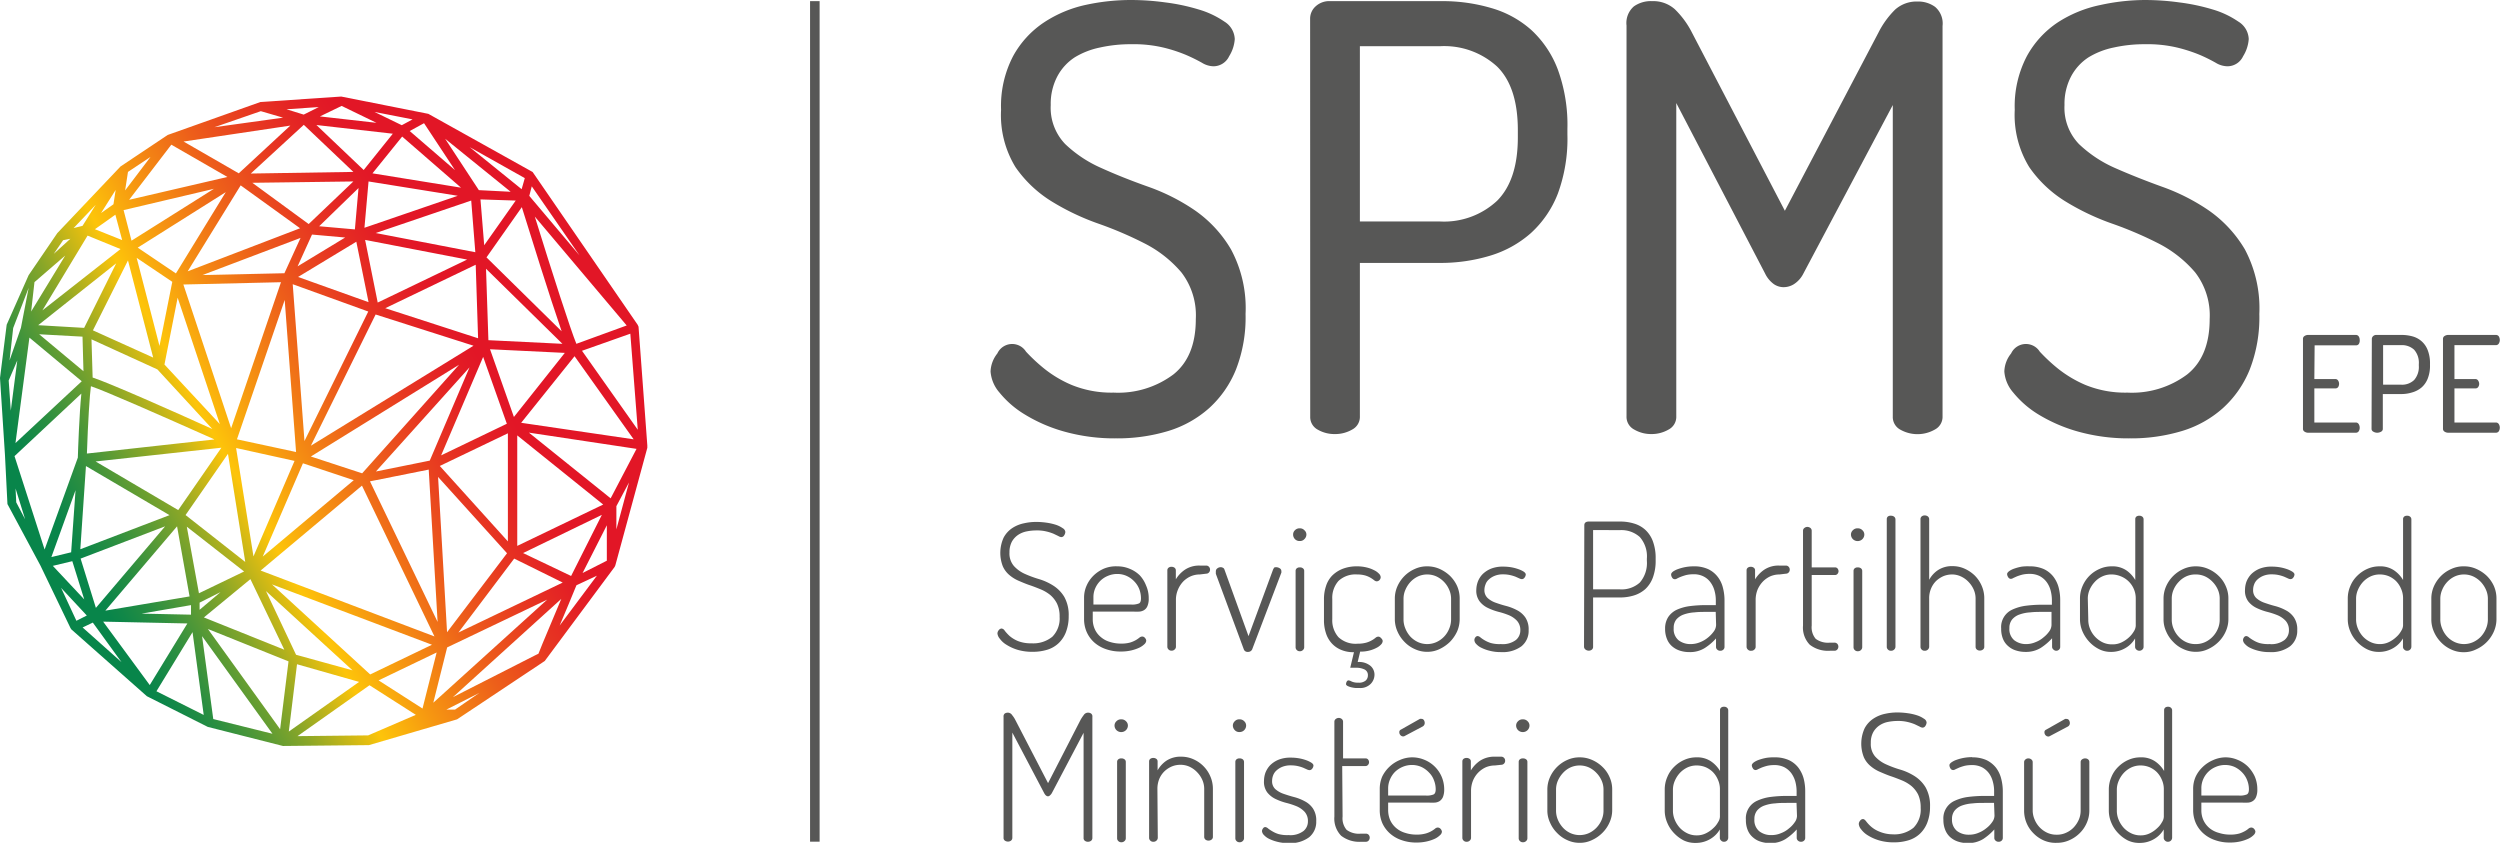 <svg xmlns="http://www.w3.org/2000/svg" xmlns:xlink="http://www.w3.org/1999/xlink" viewBox="0 0 261.77 88.25"><defs><style>.cls-1{fill:#575756;}.cls-2{fill:url(#linear-gradient);}</style><linearGradient id="linear-gradient" x1="49.09" y1="35.61" x2="8" y2="58.43" gradientUnits="userSpaceOnUse"><stop offset="0" stop-color="#e21626"/><stop offset="0.07" stop-color="#e31f25"/><stop offset="0.18" stop-color="#e73721"/><stop offset="0.32" stop-color="#ed5f1a"/><stop offset="0.48" stop-color="#f69611"/><stop offset="0.6" stop-color="#fdc40a"/><stop offset="0.66" stop-color="#ceb816"/><stop offset="0.75" stop-color="#88a628"/><stop offset="0.84" stop-color="#519837"/><stop offset="0.91" stop-color="#298e41"/><stop offset="0.97" stop-color="#118748"/><stop offset="1" stop-color="#08854a"/></linearGradient></defs><title>Ativo3</title><g id="Camada_2" data-name="Camada 2"><g id="Layer_1" data-name="Layer 1"><path class="cls-1" d="M108,67.36a3.16,3.16,0,0,0,2.19-.69,2.7,2.7,0,0,0,.76-2.08,3.08,3.08,0,0,0-.27-1.38,2.9,2.9,0,0,0-.71-.91,4.06,4.06,0,0,0-1-.59c-.37-.15-.74-.3-1.13-.43s-.77-.29-1.14-.45a3.82,3.82,0,0,1-1-.61,2.54,2.54,0,0,1-.7-.93,3.87,3.87,0,0,1,.09-3,2.76,2.76,0,0,1,.91-1,3.51,3.51,0,0,1,1.23-.5,5.74,5.74,0,0,1,1.27-.14,7.77,7.77,0,0,1,1.09.08,6,6,0,0,1,1,.23,2.77,2.77,0,0,1,.69.35.51.51,0,0,1,.27.39.7.7,0,0,1-.12.35.35.35,0,0,1-.31.19.74.74,0,0,1-.3-.11l-.5-.24a4.75,4.75,0,0,0-.75-.24,4.16,4.16,0,0,0-1.06-.11,5,5,0,0,0-1,.1,2.46,2.46,0,0,0-.91.37,2.11,2.11,0,0,0-.65.71,2.36,2.36,0,0,0-.25,1.13,2,2,0,0,0,.47,1.42,3.44,3.44,0,0,0,1.14.82,11.83,11.83,0,0,0,1.49.55,5.93,5.93,0,0,1,1.49.68,3.61,3.61,0,0,1,1.15,1.18,3.87,3.87,0,0,1,.46,2,4.56,4.56,0,0,1-.29,1.69,3.16,3.16,0,0,1-.78,1.17,3,3,0,0,1-1.2.68,5.13,5.13,0,0,1-1.5.21,5.4,5.4,0,0,1-1.58-.21,4.73,4.73,0,0,1-1.15-.52,2.36,2.36,0,0,1-.71-.64,1,1,0,0,1-.25-.55.56.56,0,0,1,.14-.35.41.41,0,0,1,.29-.17.46.46,0,0,1,.34.24,4.61,4.61,0,0,0,.5.54,3.24,3.24,0,0,0,.87.53A3.65,3.65,0,0,0,108,67.36Z"/><path class="cls-1" d="M117,59.3a3.27,3.27,0,0,1,1.27.25,3.23,3.23,0,0,1,1.07.69A3.32,3.32,0,0,1,120,61.3a3.23,3.23,0,0,1,.28,1.35,1.93,1.93,0,0,1-.13.8.89.89,0,0,1-.35.43,1.09,1.09,0,0,1-.51.16,5.49,5.49,0,0,1-.58,0h-4.29v.78a2.5,2.5,0,0,0,.22,1.07,2.25,2.25,0,0,0,.62.81,2.52,2.52,0,0,0,.94.51,3.82,3.82,0,0,0,1.2.18,3.38,3.38,0,0,0,.93-.11,3.07,3.07,0,0,0,.59-.25,2.74,2.74,0,0,0,.38-.26.48.48,0,0,1,.3-.12.36.36,0,0,1,.29.15.44.44,0,0,1,.13.29.56.56,0,0,1-.18.35,2.12,2.12,0,0,1-.53.37,4.31,4.31,0,0,1-.84.29,4.72,4.72,0,0,1-1.11.12,4.56,4.56,0,0,1-1.56-.25,3.6,3.6,0,0,1-1.21-.69,3.2,3.2,0,0,1-.79-1.07,3.38,3.38,0,0,1-.29-1.41v-2.2a3.11,3.11,0,0,1,.27-1.29,3.36,3.36,0,0,1,.73-1.05,3.64,3.64,0,0,1,1.08-.72A3.29,3.29,0,0,1,117,59.3Zm1.44,4a1.88,1.88,0,0,0,.83-.12c.14-.08.2-.26.2-.54a2.77,2.77,0,0,0-.17-.93,2.42,2.42,0,0,0-.51-.81,2.57,2.57,0,0,0-.79-.58,2.33,2.33,0,0,0-1-.22,2.47,2.47,0,0,0-1,.2,2.41,2.41,0,0,0-.79.52,2.5,2.5,0,0,0-.53.78,2.32,2.32,0,0,0-.19.94v.76Z"/><path class="cls-1" d="M125.63,60.15a2.39,2.39,0,0,0-.92.18,2.57,2.57,0,0,0-.8.54,2.79,2.79,0,0,0-.56.85,2.71,2.71,0,0,0-.22,1.13v4.88A.37.37,0,0,1,123,68a.42.42,0,0,1-.33.13.41.41,0,0,1-.32-.13.39.39,0,0,1-.12-.28v-8a.34.34,0,0,1,.12-.27.47.47,0,0,1,.32-.1.51.51,0,0,1,.32.1.35.35,0,0,1,.13.27v.94a3.2,3.2,0,0,1,.94-1,2.69,2.69,0,0,1,1.57-.44h.67a.38.38,0,0,1,.28.12.41.41,0,0,1,.12.3.41.41,0,0,1-.12.31.38.38,0,0,1-.28.12Z"/><path class="cls-1" d="M127.31,60.09a1.11,1.11,0,0,1,0-.13.5.5,0,0,1,0-.14.36.36,0,0,1,.16-.31.56.56,0,0,1,.36-.12.46.46,0,0,1,.22.06.29.29,0,0,1,.15.16l2.53,7,2.54-6.89a.9.9,0,0,1,.12-.24c0-.06.12-.09.25-.09a.74.74,0,0,1,.35.11.34.34,0,0,1,.18.3.78.78,0,0,1,0,.16l-.05.13L131.11,68a.47.47,0,0,1-.45.26.41.41,0,0,1-.42-.26Z"/><path class="cls-1" d="M136.1,55.32a.62.62,0,0,1,.48.2.58.58,0,0,1,.21.45.66.66,0,0,1-.21.48.62.62,0,0,1-.48.2.66.66,0,0,1-.51-.2.68.68,0,0,1-.19-.48.6.6,0,0,1,.19-.45A.66.66,0,0,1,136.1,55.32Zm0,4.09a.48.48,0,0,1,.33.1.32.32,0,0,1,.13.27v8a.37.37,0,0,1-.13.28.42.42,0,0,1-.33.13.41.41,0,0,1-.32-.13.39.39,0,0,1-.12-.28v-8a.34.34,0,0,1,.12-.27A.47.47,0,0,1,136.1,59.41Z"/><path class="cls-1" d="M144.78,67.11a.57.57,0,0,1-.16.36,1.62,1.62,0,0,1-.46.35,3.46,3.46,0,0,1-.74.29,3.68,3.68,0,0,1-1,.12l-.26,1.09a1.86,1.86,0,0,1,1.35.41,1.21,1.21,0,0,1,.41.88,1.38,1.38,0,0,1-.4,1,1.53,1.53,0,0,1-1.18.43l-.4,0a3.55,3.55,0,0,1-.47-.08,1.88,1.88,0,0,1-.38-.14c-.1-.06-.15-.12-.15-.19a.56.56,0,0,1,.07-.25.22.22,0,0,1,.19-.14.94.94,0,0,1,.33.12,1.6,1.6,0,0,0,.7.12,1.08,1.08,0,0,0,.78-.23.73.73,0,0,0,.22-.53.65.65,0,0,0-.33-.61,1.93,1.93,0,0,0-.91-.19h-.61l.39-1.63a3.27,3.27,0,0,1-1.38-.26,2.73,2.73,0,0,1-1-.73,2.86,2.86,0,0,1-.57-1.06,4.23,4.23,0,0,1-.19-1.31V62.73a4.24,4.24,0,0,1,.21-1.35,2.77,2.77,0,0,1,.63-1.09,3.24,3.24,0,0,1,1.09-.72,4.09,4.09,0,0,1,1.55-.27,4.18,4.18,0,0,1,1,.12,3.35,3.35,0,0,1,.78.29,1.7,1.7,0,0,1,.5.36.56.56,0,0,1,.18.36.44.44,0,0,1-.12.3.4.4,0,0,1-.31.14.45.45,0,0,1-.25-.11,3.56,3.56,0,0,0-.36-.25,2.55,2.55,0,0,0-.57-.25,3.12,3.12,0,0,0-.87-.11,2.6,2.6,0,0,0-1.94.68,2.66,2.66,0,0,0-.65,1.89v2.11a2.66,2.66,0,0,0,.65,1.89,2.62,2.62,0,0,0,2,.68,3.28,3.28,0,0,0,.91-.11,2.55,2.55,0,0,0,.59-.25,2.24,2.24,0,0,0,.38-.26.48.48,0,0,1,.28-.12.36.36,0,0,1,.29.15A.48.48,0,0,1,144.78,67.11Z"/><path class="cls-1" d="M149.44,59.3a3.19,3.19,0,0,1,1.3.27,3.92,3.92,0,0,1,1.08.72,3.56,3.56,0,0,1,.75,1.07,3.25,3.25,0,0,1,.27,1.32v2.15a3.25,3.25,0,0,1-.27,1.29,3.92,3.92,0,0,1-.75,1.09,4,4,0,0,1-1.08.75,2.91,2.91,0,0,1-1.3.29,3,3,0,0,1-1.29-.28,3.38,3.38,0,0,1-1.08-.75,3.62,3.62,0,0,1-.74-1.09,3.2,3.2,0,0,1-.28-1.3V62.68a3.17,3.17,0,0,1,.27-1.29,3.63,3.63,0,0,1,.73-1.07,3.52,3.52,0,0,1,1.08-.74A3,3,0,0,1,149.44,59.3Zm2.5,3.38a2.32,2.32,0,0,0-.2-.93,2.7,2.7,0,0,0-1.33-1.39,2.35,2.35,0,0,0-1.94,0,2.65,2.65,0,0,0-.79.58,2.88,2.88,0,0,0-.52.81,2.32,2.32,0,0,0-.2.93v2.15a2.46,2.46,0,0,0,.2,1,2.84,2.84,0,0,0,.52.83,2.61,2.61,0,0,0,.79.57,2.35,2.35,0,0,0,1.94,0,2.58,2.58,0,0,0,1.33-1.4,2.46,2.46,0,0,0,.2-1Z"/><path class="cls-1" d="M157.16,67.44a2.29,2.29,0,0,0,1.57-.43,1.29,1.29,0,0,0,.46-1,1.44,1.44,0,0,0-.34-1,2.49,2.49,0,0,0-.85-.59,8,8,0,0,0-1.11-.36,6.07,6.07,0,0,1-1.11-.41,2.37,2.37,0,0,1-.85-.68,1.85,1.85,0,0,1-.35-1.2,2.66,2.66,0,0,1,.16-.86,2.3,2.3,0,0,1,.5-.79,2.74,2.74,0,0,1,.87-.57,3.28,3.28,0,0,1,1.29-.22,5,5,0,0,1,.85.07,4.52,4.52,0,0,1,.75.2,2.58,2.58,0,0,1,.55.26q.21.15.21.3a.58.58,0,0,1-.12.31.35.35,0,0,1-.28.17.63.63,0,0,1-.26-.07l-.4-.18a4.21,4.21,0,0,0-.56-.17,3.2,3.2,0,0,0-.73-.08,2.26,2.26,0,0,0-.92.16,1.94,1.94,0,0,0-.61.39,1.18,1.18,0,0,0-.34.52,1.58,1.58,0,0,0-.11.54,1.12,1.12,0,0,0,.35.88,2.46,2.46,0,0,0,.86.49c.34.12.71.24,1.11.34a5.35,5.35,0,0,1,1.11.44,2.4,2.4,0,0,1,.86.76,2.24,2.24,0,0,1,.34,1.33,2.06,2.06,0,0,1-.75,1.68,3.29,3.29,0,0,1-2.14.61,4.49,4.49,0,0,1-1.15-.13,4.09,4.09,0,0,1-.88-.31,1.75,1.75,0,0,1-.57-.41.63.63,0,0,1-.19-.41.46.46,0,0,1,.1-.28.31.31,0,0,1,.23-.14.51.51,0,0,1,.3.14,3.34,3.34,0,0,0,.42.29,3.26,3.26,0,0,0,.67.3A3.4,3.4,0,0,0,157.16,67.44Z"/><path class="cls-1" d="M165.89,55q0-.36.42-.39h3.33a4.91,4.91,0,0,1,1.46.21,3,3,0,0,1,1.19.67,3.09,3.09,0,0,1,.78,1.19,5,5,0,0,1,.29,1.79v.21a5,5,0,0,1-.29,1.79,3.15,3.15,0,0,1-.79,1.21,3.21,3.21,0,0,1-1.2.67,4.91,4.91,0,0,1-1.46.21h-2.81v5.16a.37.37,0,0,1-.14.31.51.51,0,0,1-.32.1A.55.55,0,0,1,166,68a.37.37,0,0,1-.14-.31Zm.92.5v6.21h2.81A2.84,2.84,0,0,0,171.7,61a3.11,3.11,0,0,0,.74-2.28V58.5a3.07,3.07,0,0,0-.74-2.27,2.87,2.87,0,0,0-2.08-.72Z"/><path class="cls-1" d="M177.36,59.3a3.47,3.47,0,0,1,1.49.29,2.71,2.71,0,0,1,1,.8,3,3,0,0,1,.55,1.14,5.19,5.19,0,0,1,.17,1.32v4.88a.38.38,0,0,1-.12.29.45.45,0,0,1-.33.12.43.43,0,0,1-.31-.12.36.36,0,0,1-.13-.29v-.88a5.7,5.7,0,0,1-1.17,1,2.91,2.91,0,0,1-1.61.43,3.27,3.27,0,0,1-1-.15,2.31,2.31,0,0,1-.81-.45,1.92,1.92,0,0,1-.54-.76,2.7,2.7,0,0,1-.2-1.08,2.19,2.19,0,0,1,.32-1.22,2.23,2.23,0,0,1,.87-.76,4.86,4.86,0,0,1,1.36-.39,13.5,13.5,0,0,1,1.76-.11h1v-.48a3.65,3.65,0,0,0-.13-1,2.64,2.64,0,0,0-.41-.88,2,2,0,0,0-.72-.63,2.2,2.2,0,0,0-1.07-.24,3.44,3.44,0,0,0-.77.08c-.21.06-.4.12-.55.18a3.72,3.72,0,0,0-.38.17.51.51,0,0,1-.24.09.33.33,0,0,1-.31-.18.6.6,0,0,1-.1-.32c0-.1.07-.2.21-.31a2.25,2.25,0,0,1,.56-.27,4.8,4.8,0,0,1,1.62-.27Zm2.29,4.77h-.91c-.45,0-.89,0-1.31.05a4.12,4.12,0,0,0-1.12.22,1.82,1.82,0,0,0-.78.52,1.38,1.38,0,0,0-.28.91,1.51,1.51,0,0,0,.51,1.27,2,2,0,0,0,1.26.4,2.54,2.54,0,0,0,1-.2,3,3,0,0,0,.84-.5,3.26,3.26,0,0,0,.6-.64,1.22,1.22,0,0,0,.23-.66Z"/><path class="cls-1" d="M186.33,60.15a2.48,2.48,0,0,0-.93.18,2.64,2.64,0,0,0-.79.54,2.82,2.82,0,0,0-.57.85,2.88,2.88,0,0,0-.21,1.13v4.88a.37.37,0,0,1-.13.28.43.43,0,0,1-.33.13A.42.42,0,0,1,183,68a.39.39,0,0,1-.12-.28v-8a.34.34,0,0,1,.12-.27.48.48,0,0,1,.33-.1.46.46,0,0,1,.31.1.32.32,0,0,1,.13.27v.94a3.37,3.37,0,0,1,.95-1,2.69,2.69,0,0,1,1.57-.44H187a.38.38,0,0,1,.28.12.41.41,0,0,1,.12.3.41.41,0,0,1-.12.31.38.38,0,0,1-.28.12Z"/><path class="cls-1" d="M189.7,65.5a1.86,1.86,0,0,0,.42,1.39,2.15,2.15,0,0,0,1.48.4h.46a.42.42,0,0,1,.32.12.46.46,0,0,1,0,.6.39.39,0,0,1-.32.13h-.46a3.1,3.1,0,0,1-2.1-.63,2.57,2.57,0,0,1-.71-2V55.56a.35.35,0,0,1,.15-.28.5.5,0,0,1,.29-.11.55.55,0,0,1,.33.11.37.37,0,0,1,.14.28v3.85h2.46a.33.33,0,0,1,.25.12.48.48,0,0,1,.1.29.44.44,0,0,1-.1.26.34.34,0,0,1-.25.13H189.7Z"/><path class="cls-1" d="M194.53,55.32a.65.65,0,0,1,.48.2.61.61,0,0,1,.2.45.69.69,0,0,1-.2.48.71.71,0,0,1-1,0,.69.69,0,0,1-.2-.48.61.61,0,0,1,.2-.45A.66.66,0,0,1,194.53,55.32Zm0,4.09a.52.52,0,0,1,.33.1.35.35,0,0,1,.13.27v8a.41.41,0,0,1-.13.28.44.44,0,0,1-.33.13.42.42,0,0,1-.33-.13.39.39,0,0,1-.12-.28v-8a.34.34,0,0,1,.12-.27A.48.48,0,0,1,194.53,59.41Z"/><path class="cls-1" d="M198,54a.53.53,0,0,1,.34.11.37.37,0,0,1,.13.28V67.73a.41.41,0,0,1-.13.28.45.45,0,0,1-.34.13.41.41,0,0,1-.32-.13.39.39,0,0,1-.12-.28V54.36a.36.36,0,0,1,.12-.28A.48.48,0,0,1,198,54Z"/><path class="cls-1" d="M202,67.73a.41.41,0,0,1-.13.28.45.45,0,0,1-.34.13.41.41,0,0,1-.32-.13.39.39,0,0,1-.12-.28V54.36a.36.36,0,0,1,.12-.28.48.48,0,0,1,.32-.11.53.53,0,0,1,.34.11.37.37,0,0,1,.13.28v6.35a2.85,2.85,0,0,1,.9-1,2.64,2.64,0,0,1,1.56-.43,3,3,0,0,1,1.26.27,3.68,3.68,0,0,1,1.06.72,3.47,3.47,0,0,1,.72,1.07,3.25,3.25,0,0,1,.27,1.32v5.05a.35.35,0,0,1-.15.31.53.53,0,0,1-.32.1.47.47,0,0,1-.3-.1.37.37,0,0,1-.14-.31V62.68a2.31,2.31,0,0,0-.19-.93,2.73,2.73,0,0,0-.54-.81,2.57,2.57,0,0,0-.8-.58,2.23,2.23,0,0,0-.95-.21,2.45,2.45,0,0,0-.87.17,2.75,2.75,0,0,0-.77.5,2.4,2.4,0,0,0-.54.8,2.57,2.57,0,0,0-.2,1.06Z"/><path class="cls-1" d="M212.51,59.3a3.55,3.55,0,0,1,1.5.29,2.71,2.71,0,0,1,1,.8,3.18,3.18,0,0,1,.55,1.14,5.19,5.19,0,0,1,.16,1.32v4.88a.38.38,0,0,1-.12.29.42.42,0,0,1-.32.12A.43.43,0,0,1,215,68a.36.36,0,0,1-.13-.29v-.88a6,6,0,0,1-1.17,1,2.94,2.94,0,0,1-1.61.43,3.22,3.22,0,0,1-1-.15,2.14,2.14,0,0,1-.81-.45,1.94,1.94,0,0,1-.55-.76,2.71,2.71,0,0,1-.19-1.08,2,2,0,0,1,1.19-2,4.86,4.86,0,0,1,1.36-.39,13.5,13.5,0,0,1,1.76-.11h1v-.48a4.11,4.11,0,0,0-.13-1,2.64,2.64,0,0,0-.41-.88,2.19,2.19,0,0,0-.72-.63,2.27,2.27,0,0,0-1.08-.24,3.34,3.34,0,0,0-.76.08c-.22.06-.4.12-.56.18l-.38.17a.51.51,0,0,1-.24.09.32.32,0,0,1-.3-.18.62.62,0,0,1-.11-.32c0-.1.08-.2.22-.31a2.17,2.17,0,0,1,.55-.27,5.07,5.07,0,0,1,.77-.2A4.88,4.88,0,0,1,212.51,59.3Zm2.3,4.77h-.91c-.46,0-.89,0-1.31.05a4,4,0,0,0-1.12.22,1.76,1.76,0,0,0-.78.52,1.38,1.38,0,0,0-.29.91,1.51,1.51,0,0,0,.51,1.27,2,2,0,0,0,1.27.4,2.45,2.45,0,0,0,.95-.2,2.71,2.71,0,0,0,.84-.5,3,3,0,0,0,.61-.64,1.22,1.22,0,0,0,.23-.66Z"/><path class="cls-1" d="M224,54a.49.49,0,0,1,.33.11.36.36,0,0,1,.12.28V67.73a.39.39,0,0,1-.12.28.46.46,0,0,1-.64,0,.37.37,0,0,1-.13-.28v-.88a2.76,2.76,0,0,1-1,1,2.92,2.92,0,0,1-1.53.41,2.7,2.7,0,0,1-1.25-.29,3.59,3.59,0,0,1-1-.75,3.83,3.83,0,0,1-.72-1.09,3.25,3.25,0,0,1-.27-1.29V62.68a3.25,3.25,0,0,1,.27-1.32,3.47,3.47,0,0,1,.72-1.07,3.43,3.43,0,0,1,1.06-.72,3.06,3.06,0,0,1,1.28-.27,2.59,2.59,0,0,1,1.54.43,3.26,3.26,0,0,1,.92,1V54.36a.34.34,0,0,1,.13-.28A.52.52,0,0,1,224,54Zm-5.34,10.86a2.45,2.45,0,0,0,.19,1,2.71,2.71,0,0,0,1.32,1.4,2.23,2.23,0,0,0,1,.21,2.11,2.11,0,0,0,1-.22,3.09,3.09,0,0,0,.77-.53,2.76,2.76,0,0,0,.51-.64,1.21,1.21,0,0,0,.18-.55V62.68A2.48,2.48,0,0,0,222,60.32a2.5,2.5,0,0,0-.88-.17,2.25,2.25,0,0,0-1,.21,2.42,2.42,0,0,0-.79.58,2.91,2.91,0,0,0-.53.81,2.31,2.31,0,0,0-.19.93Z"/><path class="cls-1" d="M229.92,59.3a3.19,3.19,0,0,1,1.3.27,3.64,3.64,0,0,1,1.08.72,3.23,3.23,0,0,1,.75,1.07,3.1,3.1,0,0,1,.28,1.32v2.15a3.09,3.09,0,0,1-.28,1.29,3.54,3.54,0,0,1-.75,1.09,3.73,3.73,0,0,1-1.08.75,2.91,2.91,0,0,1-1.3.29,3,3,0,0,1-1.29-.28,3.23,3.23,0,0,1-1.07-.75,3.45,3.45,0,0,1-.74-1.09,3,3,0,0,1-.28-1.3V62.68a3.17,3.17,0,0,1,.27-1.29,3.56,3.56,0,0,1,1.8-1.81A3.08,3.08,0,0,1,229.92,59.3Zm2.5,3.38a2.31,2.31,0,0,0-.19-.93,2.73,2.73,0,0,0-.54-.81,2.65,2.65,0,0,0-.79-.58,2.33,2.33,0,0,0-1-.21,2.29,2.29,0,0,0-1,.21,2.48,2.48,0,0,0-.78.58,2.7,2.7,0,0,0-.53.81,2.31,2.31,0,0,0-.19.93v2.15a2.45,2.45,0,0,0,.19,1,2.67,2.67,0,0,0,.53.83,2.46,2.46,0,0,0,.78.57,2.29,2.29,0,0,0,1,.21,2.33,2.33,0,0,0,1-.21,2.61,2.61,0,0,0,.79-.57,2.7,2.7,0,0,0,.54-.83,2.45,2.45,0,0,0,.19-1Z"/><path class="cls-1" d="M237.64,67.44a2.27,2.27,0,0,0,1.57-.43,1.29,1.29,0,0,0,.46-1,1.44,1.44,0,0,0-.34-1,2.49,2.49,0,0,0-.85-.59,8,8,0,0,0-1.11-.36,6.07,6.07,0,0,1-1.11-.41,2.46,2.46,0,0,1-.85-.68,1.84,1.84,0,0,1-.34-1.2,2.64,2.64,0,0,1,.15-.86,2.46,2.46,0,0,1,.5-.79,2.74,2.74,0,0,1,.87-.57,3.28,3.28,0,0,1,1.29-.22,4.88,4.88,0,0,1,.85.07,4.65,4.65,0,0,1,.76.2,2.73,2.73,0,0,1,.54.26c.15.1.22.2.22.3a.58.58,0,0,1-.12.31.36.36,0,0,1-.29.17.67.67,0,0,1-.26-.07l-.4-.18a4,4,0,0,0-.55-.17,3.26,3.26,0,0,0-.73-.08,2.32,2.32,0,0,0-.93.16,2.06,2.06,0,0,0-.61.39,1.27,1.27,0,0,0-.34.52,1.55,1.55,0,0,0-.1.54,1.11,1.11,0,0,0,.34.88,2.55,2.55,0,0,0,.86.49c.35.12.71.24,1.11.34a5.14,5.14,0,0,1,1.11.44,2.32,2.32,0,0,1,.86.76,2.24,2.24,0,0,1,.34,1.33,2.06,2.06,0,0,1-.75,1.68,3.28,3.28,0,0,1-2.13.61,4.52,4.52,0,0,1-1.16-.13,4.29,4.29,0,0,1-.88-.31,1.69,1.69,0,0,1-.56-.41.65.65,0,0,1-.2-.41.53.53,0,0,1,.1-.28.31.31,0,0,1,.24-.14.51.51,0,0,1,.29.14,3.53,3.53,0,0,0,.43.29,2.93,2.93,0,0,0,.66.3A3.44,3.44,0,0,0,237.64,67.44Z"/><path class="cls-1" d="M252.05,54a.46.46,0,0,1,.32.11.36.36,0,0,1,.12.28V67.73a.43.43,0,0,1-.44.41.4.4,0,0,1-.31-.13.37.37,0,0,1-.13-.28v-.88a2.76,2.76,0,0,1-1,1,2.92,2.92,0,0,1-1.53.41,2.77,2.77,0,0,1-1.26-.29,3.68,3.68,0,0,1-1-.75,3.45,3.45,0,0,1-.72-1.09,3.25,3.25,0,0,1-.27-1.29V62.68a3.25,3.25,0,0,1,.27-1.32,3.16,3.16,0,0,1,.72-1.07,3.5,3.5,0,0,1,1.05-.72,3.11,3.11,0,0,1,1.29-.27,2.56,2.56,0,0,1,1.53.43,3.18,3.18,0,0,1,.93,1V54.36a.34.34,0,0,1,.13-.28A.49.49,0,0,1,252.05,54ZM246.7,64.83a2.46,2.46,0,0,0,.2,1,2.87,2.87,0,0,0,.53.83,2.61,2.61,0,0,0,.79.57,2.19,2.19,0,0,0,.94.21,2.13,2.13,0,0,0,1-.22,3,3,0,0,0,.76-.53,2.32,2.32,0,0,0,.51-.64,1.13,1.13,0,0,0,.19-.55V62.68a2.42,2.42,0,0,0-.22-1.06,2.56,2.56,0,0,0-.54-.8,2.49,2.49,0,0,0-.77-.5,2.46,2.46,0,0,0-.88-.17,2.29,2.29,0,0,0-1,.21,2.65,2.65,0,0,0-.79.58,2.88,2.88,0,0,0-.52.81,2.32,2.32,0,0,0-.2.93Z"/><path class="cls-1" d="M258,59.3a3.11,3.11,0,0,1,1.29.27,3.83,3.83,0,0,1,1.09.72,3.56,3.56,0,0,1,.75,1.07,3.25,3.25,0,0,1,.27,1.32v2.15a3.25,3.25,0,0,1-.27,1.29A3.64,3.64,0,0,1,259.26,68a2.84,2.84,0,0,1-1.29.29,3,3,0,0,1-1.3-.28,3.45,3.45,0,0,1-1.07-.75,3.62,3.62,0,0,1-.74-1.09,3.2,3.2,0,0,1-.28-1.3V62.68a3.17,3.17,0,0,1,.27-1.29,3.63,3.63,0,0,1,.73-1.07,3.52,3.52,0,0,1,1.08-.74A3,3,0,0,1,258,59.3Zm2.5,3.38a2.32,2.32,0,0,0-.2-.93,2.91,2.91,0,0,0-.53-.81,2.69,2.69,0,0,0-.8-.58,2.35,2.35,0,0,0-1.94,0,2.53,2.53,0,0,0-.79.58,2.67,2.67,0,0,0-.52.81,2.32,2.32,0,0,0-.2.93v2.15a2.46,2.46,0,0,0,.2,1,2.65,2.65,0,0,0,.52.83,2.5,2.5,0,0,0,.79.57,2.35,2.35,0,0,0,1.94,0,2.66,2.66,0,0,0,.8-.57,2.87,2.87,0,0,0,.53-.83,2.46,2.46,0,0,0,.2-1Z"/><path class="cls-1" d="M110.16,83a.89.89,0,0,1-.23.29.29.29,0,0,1-.19.09c-.16,0-.3-.12-.43-.38L106,76.71v11a.37.37,0,0,1-.14.31.51.51,0,0,1-.32.1.55.55,0,0,1-.32-.1.34.34,0,0,1-.14-.31V75.06a.39.39,0,0,1,.13-.35.6.6,0,0,1,.33-.09.54.54,0,0,1,.44.26,2.69,2.69,0,0,1,.33.5L109.74,82l3.4-6.62a4.29,4.29,0,0,1,.33-.5.54.54,0,0,1,.45-.26.57.57,0,0,1,.32.09.37.37,0,0,1,.14.35V87.73a.37.37,0,0,1-.14.31.55.55,0,0,1-.32.1.51.51,0,0,1-.32-.1.34.34,0,0,1-.14-.31v-11Z"/><path class="cls-1" d="M117.42,75.32a.65.65,0,0,1,.48.2.61.61,0,0,1,.2.45.69.69,0,0,1-.2.48.71.71,0,0,1-1,0,.69.69,0,0,1-.2-.48.61.61,0,0,1,.2-.45A.66.66,0,0,1,117.42,75.32Zm0,4.09a.52.52,0,0,1,.33.1.32.32,0,0,1,.13.27v8a.37.37,0,0,1-.13.28.44.44,0,0,1-.33.13.42.42,0,0,1-.33-.13.39.39,0,0,1-.12-.28v-8a.34.34,0,0,1,.12-.27A.48.48,0,0,1,117.42,79.41Z"/><path class="cls-1" d="M121.23,87.73a.41.41,0,0,1-.13.28.44.44,0,0,1-.33.13.42.42,0,0,1-.33-.13.39.39,0,0,1-.12-.28v-8a.34.34,0,0,1,.12-.27.56.56,0,0,1,.64,0,.32.32,0,0,1,.13.27v.93a3,3,0,0,1,.91-1,2.69,2.69,0,0,1,1.57-.43,3.12,3.12,0,0,1,1.27.27,3.42,3.42,0,0,1,1.77,1.79,3.25,3.25,0,0,1,.27,1.32v5a.35.35,0,0,1-.15.31.53.53,0,0,1-.62,0,.37.37,0,0,1-.14-.31v-5a2.31,2.31,0,0,0-.19-.93,2.73,2.73,0,0,0-.54-.81,2.65,2.65,0,0,0-.79-.58,2.28,2.28,0,0,0-1-.21,2.35,2.35,0,0,0-.86.17,2.62,2.62,0,0,0-.77.5,2.42,2.42,0,0,0-.55.8,2.74,2.74,0,0,0-.2,1.06Z"/><path class="cls-1" d="M129.79,75.32a.66.66,0,0,1,.49.2.61.61,0,0,1,.2.45.69.69,0,0,1-.2.48.66.66,0,0,1-.49.2.62.62,0,0,1-.5-.2.69.69,0,0,1-.2-.48.61.61,0,0,1,.2-.45A.62.62,0,0,1,129.79,75.32Zm0,4.09a.53.53,0,0,1,.34.1.35.35,0,0,1,.13.27v8a.41.41,0,0,1-.13.28.45.45,0,0,1-.34.13.41.41,0,0,1-.32-.13.39.39,0,0,1-.12-.28v-8a.34.34,0,0,1,.12-.27A.47.47,0,0,1,129.79,79.41Z"/><path class="cls-1" d="M134.92,87.44a2.27,2.27,0,0,0,1.57-.43,1.29,1.29,0,0,0,.46-1,1.44,1.44,0,0,0-.34-1,2.49,2.49,0,0,0-.85-.59,8,8,0,0,0-1.11-.36,6.07,6.07,0,0,1-1.11-.41,2.46,2.46,0,0,1-.85-.68,1.84,1.84,0,0,1-.34-1.2,2.64,2.64,0,0,1,.15-.86,2.46,2.46,0,0,1,.5-.79,2.74,2.74,0,0,1,.87-.57,3.28,3.28,0,0,1,1.29-.22,4.88,4.88,0,0,1,.85.07,4.65,4.65,0,0,1,.76.2,2.73,2.73,0,0,1,.54.26c.15.1.22.2.22.3a.58.58,0,0,1-.12.31.36.36,0,0,1-.29.17.67.67,0,0,1-.26-.07l-.4-.18a4,4,0,0,0-.55-.17,3.26,3.26,0,0,0-.73-.08,2.32,2.32,0,0,0-.93.16,2.06,2.06,0,0,0-.61.39,1.27,1.27,0,0,0-.34.52,1.55,1.55,0,0,0-.1.54,1.11,1.11,0,0,0,.34.88,2.55,2.55,0,0,0,.86.49c.35.12.72.24,1.11.34a4.94,4.94,0,0,1,1.11.44,2.32,2.32,0,0,1,.86.76,2.24,2.24,0,0,1,.34,1.33,2.06,2.06,0,0,1-.75,1.68,3.28,3.28,0,0,1-2.13.61,4.52,4.52,0,0,1-1.16-.13,4.29,4.29,0,0,1-.88-.31,1.81,1.81,0,0,1-.56-.41.65.65,0,0,1-.2-.41.47.47,0,0,1,.11-.28.28.28,0,0,1,.23-.14.51.51,0,0,1,.29.14,3.53,3.53,0,0,0,.43.29,2.93,2.93,0,0,0,.66.3A3.44,3.44,0,0,0,134.92,87.44Z"/><path class="cls-1" d="M140.58,85.5a1.86,1.86,0,0,0,.42,1.39,2.15,2.15,0,0,0,1.48.4H143a.4.4,0,0,1,.31.12.46.46,0,0,1,0,.6.37.37,0,0,1-.31.13h-.47a3.1,3.1,0,0,1-2.1-.63,2.57,2.57,0,0,1-.71-2V75.56a.35.35,0,0,1,.15-.28.53.53,0,0,1,.3-.11.52.52,0,0,1,.32.11.37.37,0,0,1,.14.28v3.85H143a.32.32,0,0,1,.25.12.43.43,0,0,1,.1.29.39.39,0,0,1-.1.26.33.33,0,0,1-.25.13h-2.46Z"/><path class="cls-1" d="M147.85,79.3a3.32,3.32,0,0,1,1.28.25,3.32,3.32,0,0,1,1.81,1.75,3.4,3.4,0,0,1,.28,1.35,2.11,2.11,0,0,1-.13.8,1,1,0,0,1-.35.43,1.09,1.09,0,0,1-.51.16,5.68,5.68,0,0,1-.59,0h-4.29v.78a2.66,2.66,0,0,0,.22,1.07,2.37,2.37,0,0,0,.62.81,2.56,2.56,0,0,0,.95.51,3.76,3.76,0,0,0,1.19.18,3.38,3.38,0,0,0,.93-.11,2.71,2.71,0,0,0,1-.51.44.44,0,0,1,.29-.12.4.4,0,0,1,.3.15.5.5,0,0,1,.13.29.53.53,0,0,1-.19.35,2,2,0,0,1-.52.37,4.19,4.19,0,0,1-.85.29,4.72,4.72,0,0,1-1.11.12,4.54,4.54,0,0,1-1.55-.25,3.51,3.51,0,0,1-1.21-.69,3.23,3.23,0,0,1-.8-1.07,3.38,3.38,0,0,1-.28-1.41v-2.2a3.27,3.27,0,0,1,.26-1.29,3.53,3.53,0,0,1,.73-1,3.57,3.57,0,0,1,1.09-.72A3.25,3.25,0,0,1,147.85,79.3Zm1.44,4a1.85,1.85,0,0,0,.83-.12q.21-.12.21-.54a2.56,2.56,0,0,0-.18-.93,2.15,2.15,0,0,0-.51-.81,2.65,2.65,0,0,0-.78-.58,2.37,2.37,0,0,0-1-.22,2.47,2.47,0,0,0-1,.2,2.64,2.64,0,0,0-.79.52,2.48,2.48,0,0,0-.52.78,2.33,2.33,0,0,0-.2.94v.76Zm-2.18-6.25a.33.33,0,0,1-.19.06.39.39,0,0,1-.28-.13.44.44,0,0,1-.12-.3.27.27,0,0,1,.16-.28l2-1.13a.4.4,0,0,1,.15,0,.29.29,0,0,1,.26.13.55.55,0,0,1,.09.29.42.42,0,0,1-.2.37Z"/><path class="cls-1" d="M156.53,80.15a2.48,2.48,0,0,0-.93.18,2.62,2.62,0,0,0-1.36,1.39,2.88,2.88,0,0,0-.21,1.13v4.88a.37.37,0,0,1-.13.28.44.44,0,0,1-.33.13.42.42,0,0,1-.33-.13.39.39,0,0,1-.12-.28v-8a.34.34,0,0,1,.12-.27.56.56,0,0,1,.64,0,.32.32,0,0,1,.13.27v.94a3.32,3.32,0,0,1,.94-1,2.73,2.73,0,0,1,1.58-.44h.66a.4.4,0,0,1,.29.12.41.41,0,0,1,.12.3.41.41,0,0,1-.12.31.4.4,0,0,1-.29.12Z"/><path class="cls-1" d="M159.47,75.32a.65.65,0,0,1,.48.2.61.61,0,0,1,.2.45.69.69,0,0,1-.2.48.71.71,0,0,1-1,0,.69.69,0,0,1-.2-.48.61.61,0,0,1,.2-.45A.66.66,0,0,1,159.47,75.32Zm0,4.09a.52.52,0,0,1,.33.1.32.32,0,0,1,.13.27v8a.37.37,0,0,1-.13.28.44.44,0,0,1-.33.13.42.42,0,0,1-.33-.13.39.39,0,0,1-.12-.28v-8a.34.34,0,0,1,.12-.27A.48.48,0,0,1,159.47,79.41Z"/><path class="cls-1" d="M165.41,79.3a3.17,3.17,0,0,1,1.29.27,3.64,3.64,0,0,1,1.08.72,3.23,3.23,0,0,1,.75,1.07,3.1,3.1,0,0,1,.28,1.32v2.15a3.09,3.09,0,0,1-.28,1.29,3.54,3.54,0,0,1-.75,1.09,3.73,3.73,0,0,1-1.08.75,2.9,2.9,0,0,1-1.29.29,3,3,0,0,1-1.3-.28,3.34,3.34,0,0,1-1.07-.75,3.45,3.45,0,0,1-.74-1.09,3,3,0,0,1-.28-1.3V82.68a3.17,3.17,0,0,1,.27-1.29,3.56,3.56,0,0,1,1.8-1.81A3.1,3.1,0,0,1,165.41,79.3Zm2.49,3.38a2.31,2.31,0,0,0-.19-.93,2.73,2.73,0,0,0-.54-.81,2.65,2.65,0,0,0-.79-.58,2.37,2.37,0,0,0-1.95,0,2.48,2.48,0,0,0-.78.58,2.91,2.91,0,0,0-.53.81,2.31,2.31,0,0,0-.19.93v2.15a2.45,2.45,0,0,0,.19,1,2.87,2.87,0,0,0,.53.83,2.46,2.46,0,0,0,.78.57,2.37,2.37,0,0,0,1.95,0,2.61,2.61,0,0,0,.79-.57,2.7,2.7,0,0,0,.54-.83,2.45,2.45,0,0,0,.19-1Z"/><path class="cls-1" d="M180.52,74a.46.46,0,0,1,.32.11.36.36,0,0,1,.12.28V87.73a.43.43,0,0,1-.44.41.4.4,0,0,1-.31-.13.37.37,0,0,1-.13-.28v-.88a2.76,2.76,0,0,1-1,1,2.92,2.92,0,0,1-1.53.41A2.77,2.77,0,0,1,176.3,88a3.68,3.68,0,0,1-1-.75,3.45,3.45,0,0,1-.72-1.09,3.25,3.25,0,0,1-.27-1.29V82.68a3.25,3.25,0,0,1,.27-1.32,3.16,3.16,0,0,1,.72-1.07,3.5,3.5,0,0,1,1.05-.72,3.11,3.11,0,0,1,1.29-.27,2.56,2.56,0,0,1,1.53.43,3.18,3.18,0,0,1,.93,1V74.36a.34.34,0,0,1,.13-.28A.49.49,0,0,1,180.52,74Zm-5.35,10.86a2.46,2.46,0,0,0,.2,1,2.87,2.87,0,0,0,.53.83,2.61,2.61,0,0,0,.79.57,2.19,2.19,0,0,0,.94.21,2.13,2.13,0,0,0,1-.22,3,3,0,0,0,.76-.53,2.32,2.32,0,0,0,.51-.64,1.13,1.13,0,0,0,.19-.55V82.68a2.42,2.42,0,0,0-.22-1.06,2.56,2.56,0,0,0-.54-.8,2.49,2.49,0,0,0-.77-.5,2.46,2.46,0,0,0-.88-.17,2.29,2.29,0,0,0-1,.21,2.65,2.65,0,0,0-.79.58,2.88,2.88,0,0,0-.52.81,2.32,2.32,0,0,0-.2.93Z"/><path class="cls-1" d="M185.81,79.3a3.55,3.55,0,0,1,1.5.29,2.71,2.71,0,0,1,1,.8,3.36,3.36,0,0,1,.55,1.14,5.19,5.19,0,0,1,.16,1.32v4.88a.38.38,0,0,1-.12.29.44.44,0,0,1-.32.12.45.45,0,0,1-.32-.12.39.39,0,0,1-.13-.29v-.88a5.91,5.91,0,0,1-1.16,1,2.94,2.94,0,0,1-1.61.43,3.22,3.22,0,0,1-1-.15,2.14,2.14,0,0,1-.81-.45,1.94,1.94,0,0,1-.55-.76,2.71,2.71,0,0,1-.19-1.08,2,2,0,0,1,1.19-2,4.86,4.86,0,0,1,1.36-.39,13.38,13.38,0,0,1,1.76-.11h1v-.48a4.11,4.11,0,0,0-.13-1,2.85,2.85,0,0,0-.41-.88,2.19,2.19,0,0,0-.72-.63,2.27,2.27,0,0,0-1.08-.24,3.34,3.34,0,0,0-.76.08c-.22.06-.4.12-.56.18l-.38.17a.51.51,0,0,1-.24.09.32.32,0,0,1-.3-.18.62.62,0,0,1-.11-.32c0-.1.08-.2.22-.31a2.17,2.17,0,0,1,.55-.27,5.07,5.07,0,0,1,.77-.2A4.88,4.88,0,0,1,185.81,79.3Zm2.3,4.77h-.91c-.46,0-.9,0-1.31.05a4,4,0,0,0-1.12.22,1.76,1.76,0,0,0-.78.52,1.38,1.38,0,0,0-.29.91,1.51,1.51,0,0,0,.51,1.27,2,2,0,0,0,1.27.4,2.45,2.45,0,0,0,1-.2,2.71,2.71,0,0,0,.84-.5,2.76,2.76,0,0,0,.6-.64,1.17,1.17,0,0,0,.24-.66Z"/><path class="cls-1" d="M198.17,87.36a3.16,3.16,0,0,0,2.19-.69,2.7,2.7,0,0,0,.75-2.08,3.23,3.23,0,0,0-.26-1.38,2.9,2.9,0,0,0-.71-.91,4.06,4.06,0,0,0-1-.59c-.37-.15-.75-.3-1.14-.43s-.76-.29-1.13-.45a3.82,3.82,0,0,1-1-.61,2.56,2.56,0,0,1-.71-.93,3.87,3.87,0,0,1,.09-3.05,2.78,2.78,0,0,1,.92-1,3.54,3.54,0,0,1,1.22-.5,5.83,5.83,0,0,1,1.28-.14,7.88,7.88,0,0,1,1.09.08,5.64,5.64,0,0,1,1,.23,2.68,2.68,0,0,1,.7.35.51.51,0,0,1,.27.39.7.7,0,0,1-.12.35.36.36,0,0,1-.31.19.74.74,0,0,1-.3-.11l-.5-.24a4.75,4.75,0,0,0-.75-.24,4.16,4.16,0,0,0-1.06-.11,5.14,5.14,0,0,0-1,.1,2.41,2.41,0,0,0-.9.37,2.11,2.11,0,0,0-.65.71,2.25,2.25,0,0,0-.25,1.13,2,2,0,0,0,.46,1.42,3.48,3.48,0,0,0,1.15.82,11.28,11.28,0,0,0,1.49.55,5.93,5.93,0,0,1,1.49.68,3.61,3.61,0,0,1,1.15,1.18,3.87,3.87,0,0,1,.46,2,4.56,4.56,0,0,1-.29,1.69,3.16,3.16,0,0,1-.78,1.17,3,3,0,0,1-1.2.68,5.15,5.15,0,0,1-1.51.21,5.38,5.38,0,0,1-1.57-.21,4.81,4.81,0,0,1-1.16-.52,2.49,2.49,0,0,1-.71-.64,1,1,0,0,1-.24-.55.56.56,0,0,1,.14-.35.39.39,0,0,1,.29-.17c.11,0,.22.08.34.24a3.88,3.88,0,0,0,.5.54,3,3,0,0,0,.87.53A3.65,3.65,0,0,0,198.17,87.36Z"/><path class="cls-1" d="M206.5,79.3a3.55,3.55,0,0,1,1.5.29,2.89,2.89,0,0,1,1,.8,3.16,3.16,0,0,1,.54,1.14,5.19,5.19,0,0,1,.17,1.32v4.88a.38.38,0,0,1-.12.29.44.44,0,0,1-.32.12.45.45,0,0,1-.32-.12.36.36,0,0,1-.13-.29v-.88a5.91,5.91,0,0,1-1.16,1,3,3,0,0,1-1.61.43,3.22,3.22,0,0,1-1-.15,2.27,2.27,0,0,1-.82-.45,2,2,0,0,1-.54-.76,2.7,2.7,0,0,1-.2-1.08,2,2,0,0,1,1.2-2,4.76,4.76,0,0,1,1.36-.39,13.34,13.34,0,0,1,1.75-.11h1v-.48a3.65,3.65,0,0,0-.13-1,2.62,2.62,0,0,0-.4-.88,2.19,2.19,0,0,0-.72-.63,2.27,2.27,0,0,0-1.08-.24,3.5,3.5,0,0,0-.77.08c-.21.06-.4.12-.55.18l-.38.17a.51.51,0,0,1-.24.09.33.33,0,0,1-.31-.18.7.7,0,0,1-.1-.32c0-.1.07-.2.22-.31a2.17,2.17,0,0,1,.55-.27,4.8,4.8,0,0,1,1.62-.27Zm2.29,4.77h-.9c-.46,0-.9,0-1.32.05a4.12,4.12,0,0,0-1.12.22,1.78,1.78,0,0,0-.77.52,1.38,1.38,0,0,0-.29.91A1.51,1.51,0,0,0,204.9,87a2,2,0,0,0,1.27.4,2.49,2.49,0,0,0,1-.2,3,3,0,0,0,.84-.5,2.76,2.76,0,0,0,.6-.64,1.15,1.15,0,0,0,.23-.66Z"/><path class="cls-1" d="M215.36,88.25A3.1,3.1,0,0,1,214,88a3.36,3.36,0,0,1-1.07-.74,3.27,3.27,0,0,1-.73-1.08,3.33,3.33,0,0,1-.26-1.28V79.8a.35.35,0,0,1,.13-.27.45.45,0,0,1,.33-.12.48.48,0,0,1,.31.12.35.35,0,0,1,.13.27v5.07a2.41,2.41,0,0,0,.2.94,2.63,2.63,0,0,0,.53.82,2.59,2.59,0,0,0,.78.56,2.29,2.29,0,0,0,1,.21,2.25,2.25,0,0,0,1-.21,2.51,2.51,0,0,0,.79-.56,2.91,2.91,0,0,0,.53-.81,2.37,2.37,0,0,0,.19-.95V79.78a.33.33,0,0,1,.14-.26.55.55,0,0,1,.33-.11.48.48,0,0,1,.32.11.34.34,0,0,1,.12.26v5.09a3.17,3.17,0,0,1-.27,1.29,3.33,3.33,0,0,1-.73,1.07,3.52,3.52,0,0,1-1.08.74A3.12,3.12,0,0,1,215.36,88.25Zm-.7-11.19a.33.33,0,0,1-.19.06.39.39,0,0,1-.28-.13.44.44,0,0,1-.12-.3.27.27,0,0,1,.16-.28l2-1.13a.4.4,0,0,1,.15,0,.29.29,0,0,1,.26.13.55.55,0,0,1,.09.29.4.4,0,0,1-.2.37Z"/><path class="cls-1" d="M227,74a.46.46,0,0,1,.32.11.36.36,0,0,1,.12.28V87.73a.43.43,0,0,1-.44.41.4.4,0,0,1-.31-.13.37.37,0,0,1-.13-.28v-.88a2.76,2.76,0,0,1-1,1,2.92,2.92,0,0,1-1.53.41A2.77,2.77,0,0,1,222.8,88a3.68,3.68,0,0,1-1-.75,3.45,3.45,0,0,1-.72-1.09,3.25,3.25,0,0,1-.27-1.29V82.68a3.25,3.25,0,0,1,.27-1.32,3.16,3.16,0,0,1,.72-1.07,3.5,3.5,0,0,1,1.05-.72,3.11,3.11,0,0,1,1.29-.27,2.56,2.56,0,0,1,1.53.43,3.18,3.18,0,0,1,.93,1V74.36a.34.34,0,0,1,.13-.28A.49.49,0,0,1,227,74Zm-5.35,10.86a2.46,2.46,0,0,0,.2,1,2.87,2.87,0,0,0,.53.83,2.61,2.61,0,0,0,.79.57,2.19,2.19,0,0,0,.94.21,2.13,2.13,0,0,0,1-.22,3,3,0,0,0,.76-.53,2.32,2.32,0,0,0,.51-.64,1.13,1.13,0,0,0,.19-.55V82.68a2.42,2.42,0,0,0-.22-1.06,2.56,2.56,0,0,0-.54-.8,2.49,2.49,0,0,0-.77-.5,2.46,2.46,0,0,0-.88-.17,2.29,2.29,0,0,0-1,.21,2.65,2.65,0,0,0-.79.58,2.88,2.88,0,0,0-.52.81,2.32,2.32,0,0,0-.2.93Z"/><path class="cls-1" d="M233,79.3a3.23,3.23,0,0,1,1.27.25,3.38,3.38,0,0,1,1.08.69,3.66,3.66,0,0,1,.74,1.06,3.39,3.39,0,0,1,.27,1.35,1.93,1.93,0,0,1-.13.8.89.89,0,0,1-.35.43,1,1,0,0,1-.51.16,5.49,5.49,0,0,1-.58,0h-4.29v.78a2.5,2.5,0,0,0,.22,1.07,2.37,2.37,0,0,0,.62.81,2.56,2.56,0,0,0,1,.51,3.76,3.76,0,0,0,1.19.18,3.38,3.38,0,0,0,.93-.11,3.07,3.07,0,0,0,.59-.25,2.24,2.24,0,0,0,.38-.26.48.48,0,0,1,.3-.12.4.4,0,0,1,.3.15.5.5,0,0,1,.13.29.58.58,0,0,1-.19.35,2,2,0,0,1-.53.37,4.31,4.31,0,0,1-.84.29,4.72,4.72,0,0,1-1.11.12,4.5,4.5,0,0,1-1.55-.25,3.51,3.51,0,0,1-1.21-.69,3.23,3.23,0,0,1-.8-1.07,3.38,3.38,0,0,1-.29-1.41v-2.2a3.11,3.11,0,0,1,.27-1.29,3.36,3.36,0,0,1,.73-1,3.57,3.57,0,0,1,1.09-.72A3.25,3.25,0,0,1,233,79.3Zm1.44,4a1.85,1.85,0,0,0,.83-.12q.21-.12.21-.54a2.56,2.56,0,0,0-.18-.93,2.42,2.42,0,0,0-.51-.81,2.65,2.65,0,0,0-.78-.58,2.41,2.41,0,0,0-1-.22,2.47,2.47,0,0,0-1,.2,2.43,2.43,0,0,0-1.32,1.3,2.32,2.32,0,0,0-.19.94v.76Z"/><path class="cls-1" d="M242.33,39.69h2.19a.33.33,0,0,1,.3.16.6.6,0,0,1,.1.35.62.62,0,0,1-.09.32.35.35,0,0,1-.31.15h-2.19v3.57h4.34a.34.34,0,0,1,.3.16.71.71,0,0,1,.11.39.65.65,0,0,1-.1.36.35.35,0,0,1-.31.16h-5a.66.66,0,0,1-.36-.11.33.33,0,0,1-.17-.31v-9.4a.33.33,0,0,1,.17-.31.66.66,0,0,1,.36-.11h5a.35.35,0,0,1,.31.16.65.65,0,0,1,.1.36A.71.71,0,0,1,247,36a.34.34,0,0,1-.3.16h-4.34Z"/><path class="cls-1" d="M248.35,35.48a.41.41,0,0,1,.13-.28.48.48,0,0,1,.35-.13h2.65a4.39,4.39,0,0,1,1.16.16,2.4,2.4,0,0,1,.94.52,2.36,2.36,0,0,1,.63.94,3.72,3.72,0,0,1,.23,1.41v.12a3.63,3.63,0,0,1-.23,1.4,2.38,2.38,0,0,1-.64.94,2.62,2.62,0,0,1-1,.53,3.78,3.78,0,0,1-1.18.17h-1.89v3.63a.33.33,0,0,1-.18.31.81.81,0,0,1-.41.11.77.77,0,0,1-.4-.11.33.33,0,0,1-.19-.31Zm1.18.66v4.14h1.89a1.83,1.83,0,0,0,1.36-.49,2.08,2.08,0,0,0,.49-1.5v-.16a2.06,2.06,0,0,0-.49-1.51,1.87,1.87,0,0,0-1.36-.48Z"/><path class="cls-1" d="M257,39.69h2.18a.33.33,0,0,1,.3.16.61.61,0,0,1,.11.35.55.55,0,0,1-.1.32.34.34,0,0,1-.31.15H257v3.57h4.34a.35.35,0,0,1,.3.16.71.71,0,0,1,.11.39.75.75,0,0,1-.1.36.36.36,0,0,1-.31.16h-5a.7.7,0,0,1-.37-.11.34.34,0,0,1-.17-.31v-9.4a.34.34,0,0,1,.17-.31.7.7,0,0,1,.37-.11h5a.36.36,0,0,1,.31.16.75.75,0,0,1,.1.36.71.71,0,0,1-.11.39.35.35,0,0,1-.3.16H257Z"/><path class="cls-1" d="M116.6,41.11a9.66,9.66,0,0,0,6.26-1.9c1.57-1.25,2.35-3.19,2.35-5.79a7.36,7.36,0,0,0-1.51-4.9,12.51,12.51,0,0,0-3.79-3,39.08,39.08,0,0,0-4.89-2.1,25.4,25.4,0,0,1-4.9-2.33,12.72,12.72,0,0,1-3.79-3.59,10.44,10.44,0,0,1-1.51-6,11.26,11.26,0,0,1,1.27-5.64,10,10,0,0,1,3.25-3.53,12.91,12.91,0,0,1,4.4-1.83A22.32,22.32,0,0,1,118.46,0,26.69,26.69,0,0,1,122,.25a20.76,20.76,0,0,1,3.5.74,9.41,9.41,0,0,1,2.7,1.27,2.25,2.25,0,0,1,1.09,1.83,3.88,3.88,0,0,1-.59,1.8,1.82,1.82,0,0,1-1.65,1.05,2.4,2.4,0,0,1-1.2-.37,17.55,17.55,0,0,0-1.62-.8A15.49,15.49,0,0,0,121.9,5a13.5,13.5,0,0,0-3.44-.37,14.69,14.69,0,0,0-3.26.34A8.26,8.26,0,0,0,112.54,6a5.39,5.39,0,0,0-1.83,2,6.16,6.16,0,0,0-.69,3,5.48,5.48,0,0,0,1.52,4.09,13.1,13.1,0,0,0,3.79,2.51c1.5.68,3.14,1.33,4.89,1.95a21.09,21.09,0,0,1,4.9,2.48,12.94,12.94,0,0,1,3.78,4.09,13,13,0,0,1,1.52,6.76,15,15,0,0,1-1,5.8,11,11,0,0,1-2.82,4.06,11.44,11.44,0,0,1-4.28,2.39,18.42,18.42,0,0,1-5.46.77,19.54,19.54,0,0,1-5.42-.71,16.29,16.29,0,0,1-4.15-1.8,10.17,10.17,0,0,1-2.64-2.29,3.76,3.76,0,0,1-.93-2.2,3.21,3.21,0,0,1,.71-1.89,1.71,1.71,0,0,1,3-.19,18.31,18.31,0,0,0,1.86,1.74,12.19,12.19,0,0,0,2.88,1.73A11,11,0,0,0,116.6,41.11Z"/><path class="cls-1" d="M137.18,1.92a1.73,1.73,0,0,1,.56-1.24,2.1,2.1,0,0,1,1.55-.56H151a17.94,17.94,0,0,1,5.14.72,10.76,10.76,0,0,1,4.19,2.29,10.81,10.81,0,0,1,2.79,4.16,16.9,16.9,0,0,1,1,6.23v.55a16.66,16.66,0,0,1-1,6.2,10.9,10.9,0,0,1-2.85,4.16A11.39,11.39,0,0,1,156,26.78a17.84,17.84,0,0,1-5.24.75h-8.37V43.59a1.5,1.5,0,0,1-.81,1.39,3.53,3.53,0,0,1-1.8.47A3.49,3.49,0,0,1,138,45a1.5,1.5,0,0,1-.81-1.39Zm5.21,2.92V23.19h8.37a8.14,8.14,0,0,0,6-2.17q2.17-2.18,2.17-6.64v-.74q0-4.53-2.17-6.67a8.2,8.2,0,0,0-6-2.13Z"/><path class="cls-1" d="M188.83,28.64a2.82,2.82,0,0,1-1,1.12,2.07,2.07,0,0,1-1.08.31,1.82,1.82,0,0,1-1-.31,2.93,2.93,0,0,1-.93-1.12l-9.3-17.85v32.8a1.5,1.5,0,0,1-.81,1.39,3.55,3.55,0,0,1-1.8.47,3.49,3.49,0,0,1-1.79-.47,1.5,1.5,0,0,1-.81-1.39V2.67a2.3,2.3,0,0,1,.77-2A3.08,3.08,0,0,1,173,.12a3.39,3.39,0,0,1,2.36.84,9.2,9.2,0,0,1,1.8,2.45l9.73,18.66,9.8-18.66A9.2,9.2,0,0,1,198.44,1a3.37,3.37,0,0,1,2.35-.84,3,3,0,0,1,1.83.56,2.28,2.28,0,0,1,.78,2V43.59a1.5,1.5,0,0,1-.81,1.39A3.66,3.66,0,0,1,199,45a1.5,1.5,0,0,1-.81-1.39V11Z"/><path class="cls-1" d="M222.75,41.11a9.66,9.66,0,0,0,6.26-1.9c1.57-1.25,2.36-3.19,2.36-5.79a7.37,7.37,0,0,0-1.52-4.9,12.59,12.59,0,0,0-3.78-3,39.24,39.24,0,0,0-4.9-2.1,25.4,25.4,0,0,1-4.9-2.33,12.72,12.72,0,0,1-3.79-3.59,10.44,10.44,0,0,1-1.52-6,11.26,11.26,0,0,1,1.28-5.64,10,10,0,0,1,3.25-3.53A13,13,0,0,1,219.9.53,22.15,22.15,0,0,1,224.61,0a26.69,26.69,0,0,1,3.56.25,21.1,21.1,0,0,1,3.51.74,9.47,9.47,0,0,1,2.69,1.27,2.23,2.23,0,0,1,1.09,1.83,3.88,3.88,0,0,1-.59,1.8,1.81,1.81,0,0,1-1.64,1.05A2.41,2.41,0,0,1,232,6.57a17.24,17.24,0,0,0-1.61-.8A16.05,16.05,0,0,0,228.05,5a13.5,13.5,0,0,0-3.44-.37,14.76,14.76,0,0,0-3.26.34A8.26,8.26,0,0,0,218.69,6a5.39,5.39,0,0,0-1.83,2,6.16,6.16,0,0,0-.69,3,5.48,5.48,0,0,0,1.52,4.09,13.1,13.1,0,0,0,3.79,2.51q2.27,1,4.9,1.95a21.22,21.22,0,0,1,4.89,2.48,13.08,13.08,0,0,1,3.79,4.09,13.15,13.15,0,0,1,1.51,6.76,15,15,0,0,1-1,5.8,11,11,0,0,1-2.82,4.06,11.36,11.36,0,0,1-4.28,2.39,18.4,18.4,0,0,1-5.45.77,19.56,19.56,0,0,1-5.43-.71,16.53,16.53,0,0,1-4.16-1.8,10.28,10.28,0,0,1-2.63-2.29,3.76,3.76,0,0,1-.93-2.2,3.14,3.14,0,0,1,.71-1.89,1.71,1.71,0,0,1,3-.19,18.31,18.31,0,0,0,1.86,1.74,12.4,12.4,0,0,0,2.88,1.73A11,11,0,0,0,222.75,41.11Z"/><rect class="cls-1" x="84.82" y="0.12" width="1" height="88.01"/><path class="cls-2" d="M66.86,34.21l-.09-.2-11-16L44.85,11.92l-9.12-1.81-8.46.57-9.71,3.45-4.94,3.3L6,24.41l-3,4.4L.7,34,0,39.58l.52,8.06.26,5.14,3.45,6.43,3.15,6.55.09.14,7.91,7,6.37,3.21,7.88,2,9-.09,9.23-2.7,9.18-6.11,7.31-9.84.08-.17,3.35-12.31,0-.25ZM51.14,35.62l-.25-7.48,8,7.86Zm8,1.33-5.33,6.71-2.5-7.09Zm-8.2-10,3.7-5.26c.79,2.55,2.94,9.45,4.17,13Zm-.24-1.27-.39-4.8L54,21Zm-.11,11.69,2.48,7-6.88,3.31Zm2.59,8V56.69l-7.13-7.9ZM38.59,31.64,31.21,29l6.1-3.69Zm-.43-7.79L38.59,19l9.34,1.5Zm.07,1.27,10.68,2.06-9.36,4.5Zm-7.58,4.64,7.91,2.86L31.88,46.18ZM31,47.33,24.81,46l5-14.59Zm.16-19.44,1.51-3.33,3.47.31Zm6-3.87-3.74-.33,4.12-4Zm-4.84-.56-5.9-4.32L37,19Zm-2.54,5.15-8.58.19,10.27-3.89Zm-.36.94L24.2,44.84l-5-15.05Zm-6.4,14.86-5.8-6.24,1.38-7Zm-.79.51C18,43,11.47,40.11,9.7,39.53l-.12-4,6.9,3.15Zm.16,1.1L9.1,47.49c.11-3.34.3-6.23.42-7.05C11,40.93,16.78,43.48,22.44,46Zm.79.86-4.52,6.53-8.65-5.09Zm.69.64,1.81,11.32-6.25-4.91Zm.85-.61,6.12,1.35-4.3,10Zm7,1.6,5.32,1.77-9.53,8Zm.83-.71,15.52-9.61L37.92,49.56Zm0-1.13,6.78-13.74L49.58,36.2Zm7.79-14.4,9.47-4.55.25,7.7Zm-1-7.87,10-3.4.43,5.41ZM39,18.15l3.11-3.85,6.16,5.35Zm-.92-.35-4.95-4.71,8,.91ZM37,18l-10.74.17,5.55-5.1Zm-5.58,5.9L19.65,28.41l5.55-9Zm-13,4.73-4-2.7,9.22-5.81Zm-.38.88L16.7,36.22,14.31,27Zm-2,7.93L9.73,34.59l3.67-7.32Zm-3.87-9.87L8.81,34.33,4,34.05ZM4.44,32.5l4.73-7.83,3.45,1.41Zm4.2,2.75.1,3.62L4.1,35ZM9,48.8l8.75,5.14L8.41,57.51Zm8.29,6.31-7.25,8.54-1.6-5.16Zm1.25,0,1.31,7.34-8.82,1.49ZM20,63.36v1l-5.18-.11Zm-.44-8.21,6,4.69-4.73,2.28ZM23.09,62,20.9,63.85V63.1Zm3.13-1.36,3.55,7.39-8.42-3.38Zm1.63,1.25,9.06,8.3L31,68.56Zm.63-.7,16.75,6.32-6.47,3.11Zm-1.19-1.45L37.9,50.85l7.59,15.79Zm11.45-9.34,6.15-1.23.93,15.95ZM45,48.23l-5.64,1.14,9.8-10.9Zm8.09,9.7L46.81,66.2l-.94-16.26Zm.75.56L58.92,61,48,66.23Zm.93-.58,8.25-4-3.22,6.4Zm-.61-.75,0-11.57,9,7.24Zm6-19.86L66.35,46,54.57,44.27ZM56,22.68l9.62,11.4L60.35,36C59.75,34.55,57.83,28.6,56,22.68Zm-.32-3.17,5,7.23-5.26-6.23Zm-.73-.86-.33,1.16-5.44-4.4Zm-1.48,1.43-3.33-.17-3.53-5.38Zm-5.83-2.27L42.9,13.72l1.5-.82ZM43.2,12.5l-1.13.61-2.86-1.39Zm-7.43-1.41,3.65,1.77-5.92-.67Zm-2.39.12L31.8,12,30,11.44Zm-6.07.43,2.33.68-7.19,1Zm3.09,1.51-5.4,5-5.78-3.33Zm-12.46,2,5.87,3.38L13.52,20.92ZM13.4,18l2.36-1.57L13.1,19.94Zm9,1.77-8.63,5.43L12.94,22Zm-9.61,5.37L9.94,24l2.14-1.52Zm-.68-5.25-.23,1.5-1.3.92Zm-2.09,1.56-1.38,2.2-.93.23ZM6.61,25.15,7.37,25,5.63,26.58Zm-3,4.39,3.22-2.78L3.26,32.62Zm-.53,5.81,5.48,4.57L1.62,46.39Zm-1.7-1L3,30.14l-.81,4.19L1,37.74ZM.91,39.84l.9-2.1L1.13,43ZM1.7,52.6l-.07-1.45,1,3.22Zm-.18-4.84,7-6.55c-.22,2.17-.35,6-.37,6.71L4.67,57.54Zm6.39,3.57-.46,6.5-2.07.5Zm-.34,7.43,1.25,4L5.53,59.25ZM6.4,61.56l2.69,2.89L8,65ZM8.65,65.7l1.07-.51,3,4.14Zm2.15-.61,8.82.19-3.94,6.45Zm5.58,7.29,3.78-6.19,1.17,8.67Zm5.95,2.91-1.17-8.68,7.37,10.22Zm7,1.06L21.77,65.86l8.44,3.39Zm1.77-6.8,6.5,1.85-7.36,5.2ZM38.55,77l-7.4.08,7.54-5.33,4.85,3.1Zm1.09-5.76,6.08-2.92-1.48,5.87Zm7.18-3.45,10.47-5L45.37,73.58Zm.83,6.51-.91,0,3.44-1.74Zm9.16-6.92c-.24.6-.37.9-.43,1.07l-.37.18L47.42,73,58.77,62.71Zm1.79-1.88c.6-1.43,1.27-3,1.76-4.22l2.14-1Zm4.94-6.79L61,60l2.54-5Zm1-3.28V53l1.32-2.48Zm-.6-3.25-8.56-6.88L66.65,47Zm-3-15.45L66,34.94,66.78,45Z"/></g></g></svg>